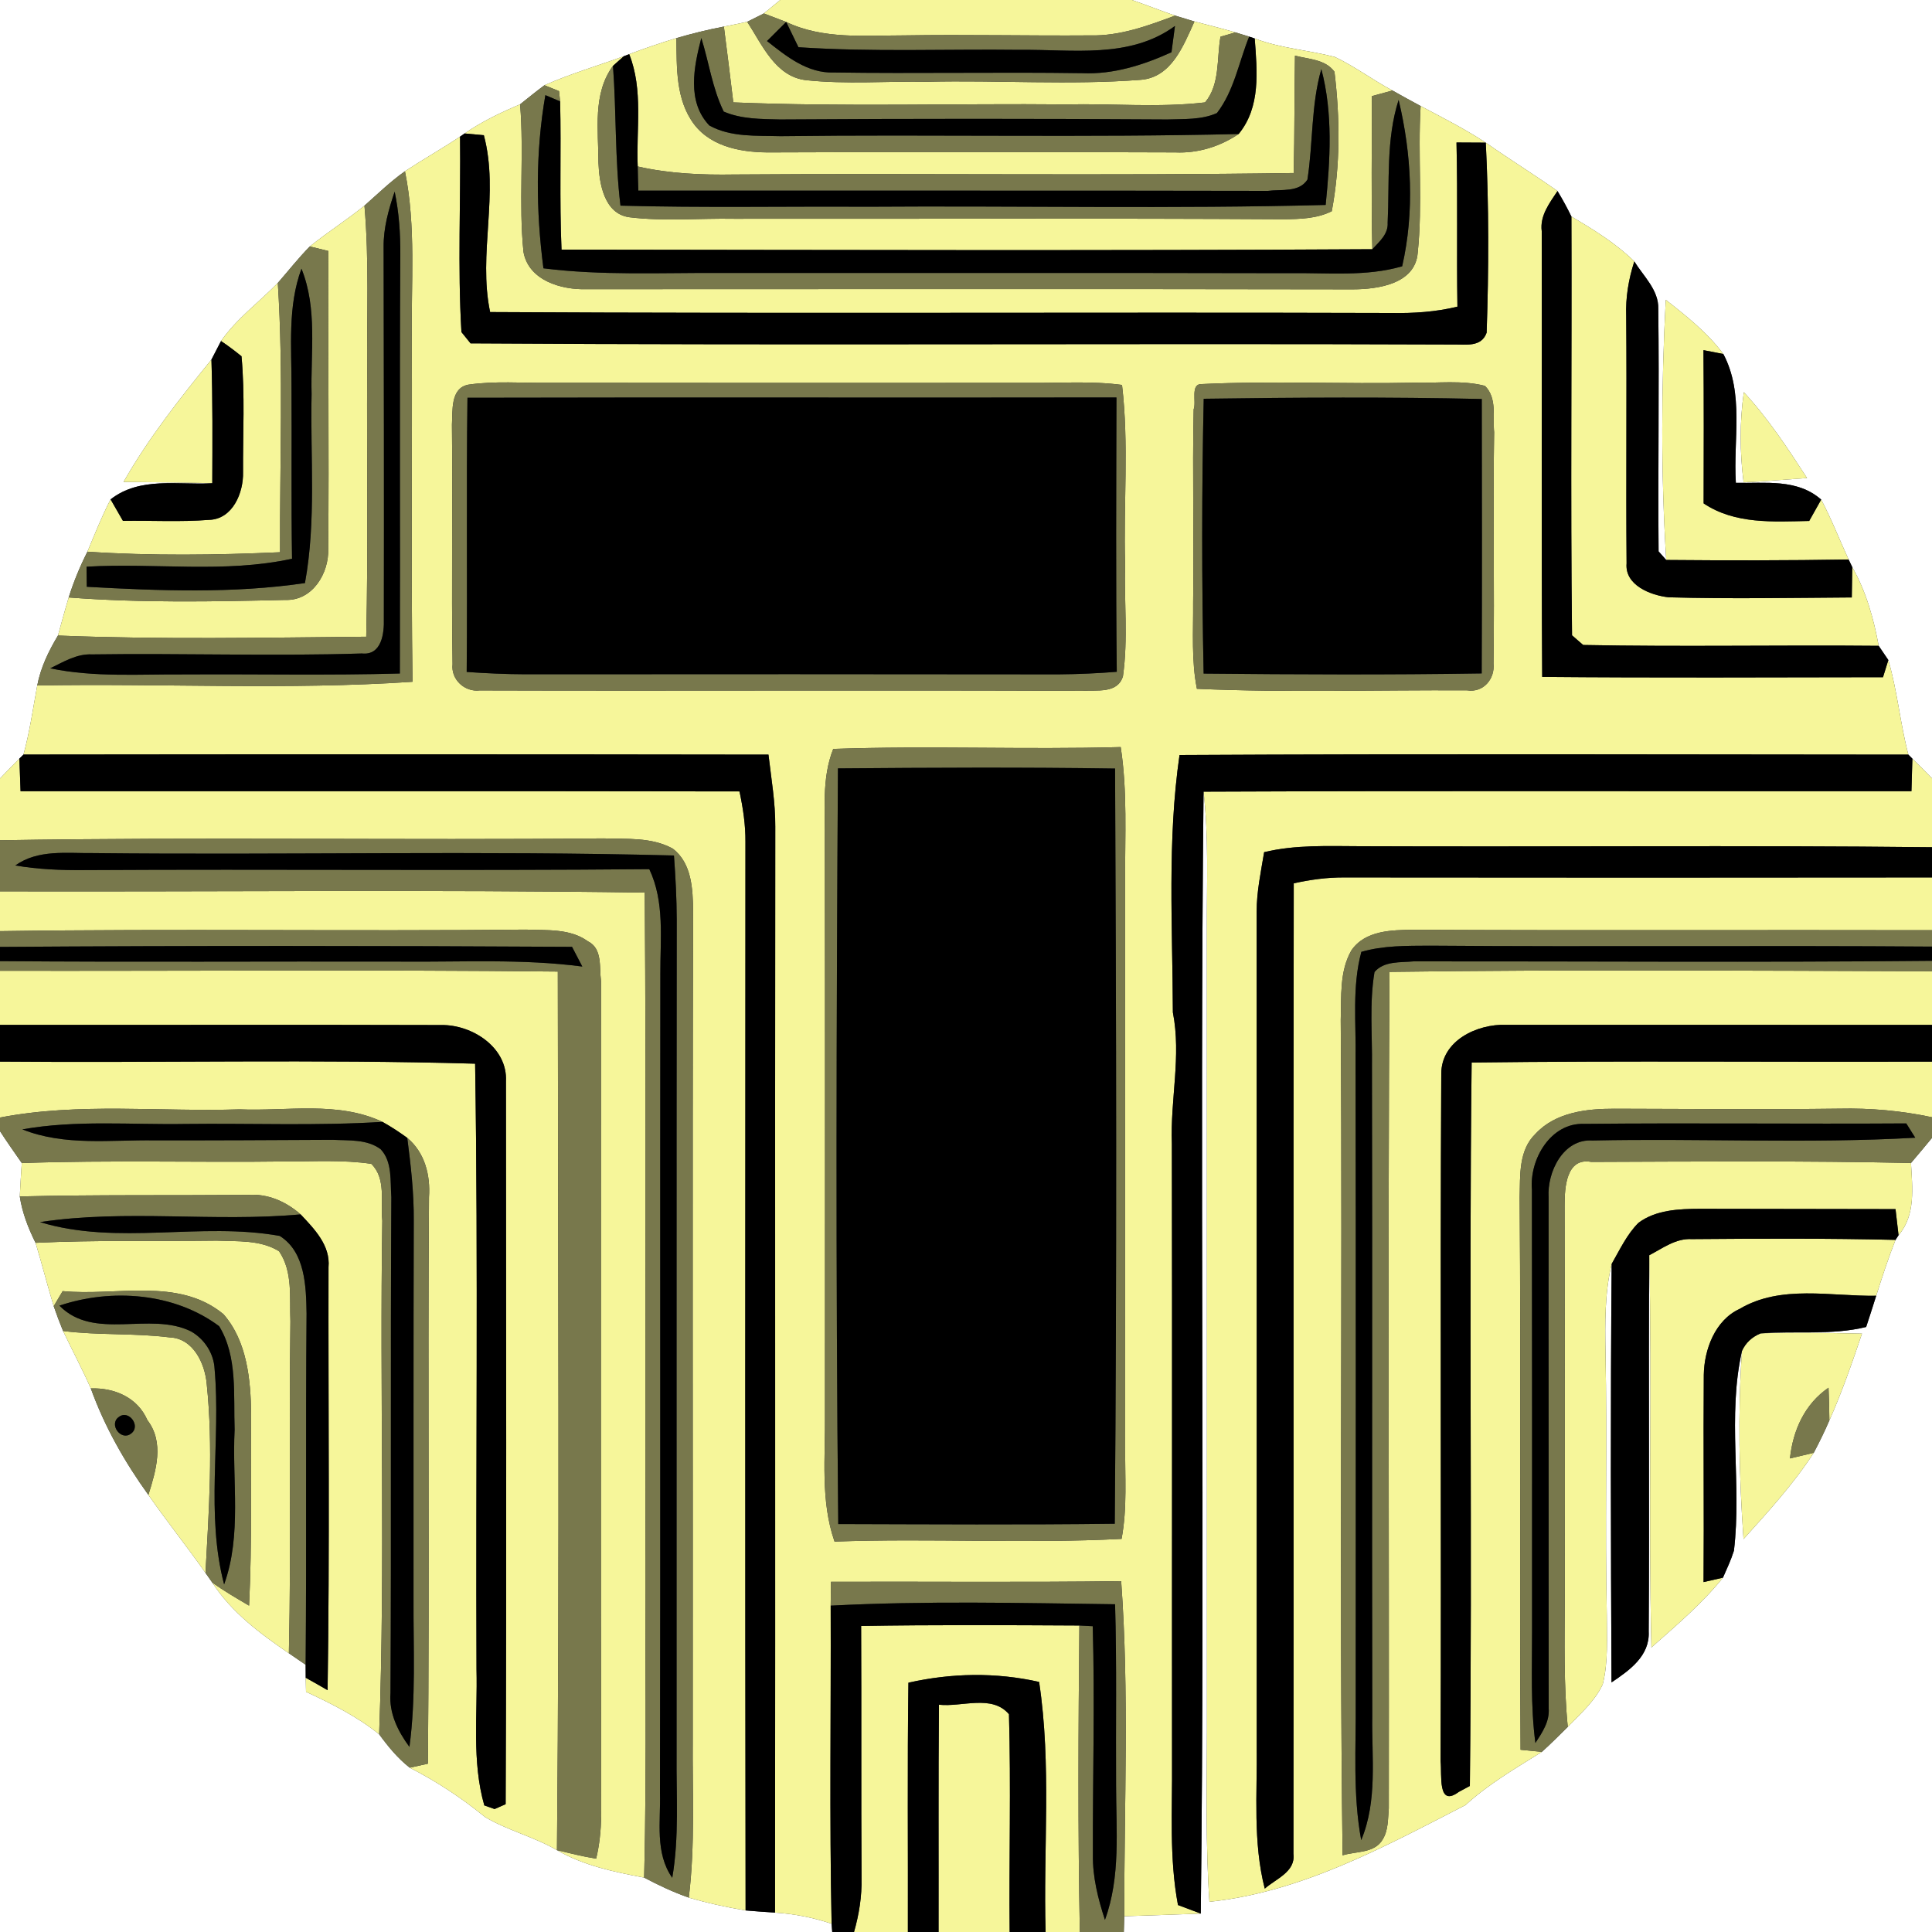 <?xml version="1.0" encoding="UTF-8" ?>
<!DOCTYPE svg PUBLIC "-//W3C//DTD SVG 1.1//EN" "http://www.w3.org/Graphics/SVG/1.1/DTD/svg11.dtd">
<svg width="250pt" height="250pt" viewBox="0 0 250 250" version="1.1" xmlns="http://www.w3.org/2000/svg">
<rect x="0" y="0" width="250" height="250" fill="#333333" stroke="none"/>
<g id="#ffffffff">
<path fill="#ffffff" opacity="1.00" d=" M 0.00 0.00 L 100.96 0.00 C 100.43 0.43 99.37 1.30 98.84 1.74 C 98.30 2.01 97.23 2.55 96.69 2.82 C 95.68 3.04 94.68 3.25 93.67 3.44 C 91.60 3.83 89.55 4.34 87.53 4.93 C 85.47 5.56 83.43 6.25 81.42 7.01 L 80.73 7.27 C 77.30 8.53 73.79 9.55 70.45 11.03 C 69.38 11.82 68.34 12.67 67.30 13.50 C 64.81 14.56 62.35 15.72 60.12 17.27 L 59.53 17.68 C 57.19 19.24 54.74 20.62 52.40 22.16 C 50.52 23.49 48.87 25.10 47.16 26.61 C 44.87 28.47 42.38 30.04 40.09 31.89 C 38.62 33.38 37.33 35.03 35.95 36.61 C 33.51 39.12 30.62 41.23 28.60 44.13 C 28.29 44.73 27.67 45.93 27.36 46.53 C 23.26 51.58 19.21 56.69 15.99 62.36 C 19.82 62.40 23.64 62.42 27.47 62.53 C 23.03 62.78 18.10 61.65 14.31 64.62 C 13.17 66.81 12.27 69.11 11.31 71.39 C 10.35 73.29 9.53 75.27 8.89 77.31 C 8.40 78.94 7.96 80.59 7.50 82.24 C 6.29 84.25 5.26 86.38 4.82 88.70 C 4.27 91.69 3.84 94.71 3.04 97.64 L 2.51 98.16 C 1.66 99.01 0.82 99.87 0.00 100.74 L 0.00 0.00 Z" />
<path fill="#ffffff" opacity="1.00" d=" M 146.47 0.00 L 250.00 0.00 L 250.00 100.72 C 249.17 99.85 248.32 99.00 247.46 98.17 L 246.94 97.65 C 245.88 93.61 245.52 89.42 244.35 85.41 C 244.03 84.95 243.41 84.03 243.10 83.57 C 242.45 80.03 241.47 76.53 239.68 73.38 C 239.57 73.14 239.33 72.65 239.21 72.40 C 238.02 69.82 236.99 67.16 235.66 64.65 C 232.57 61.92 228.41 62.56 224.62 62.48 C 224.26 56.92 225.72 50.95 223.00 45.81 C 220.95 43.05 218.23 40.90 215.55 38.80 C 214.96 50.00 214.91 61.26 215.61 72.46 C 215.36 72.18 214.87 71.63 214.62 71.35 C 214.53 60.88 214.71 50.41 214.58 39.95 C 214.64 37.52 212.67 35.76 211.48 33.83 C 209.09 31.48 206.21 29.72 203.34 28.02 C 202.79 26.89 202.19 25.79 201.54 24.72 C 198.49 22.57 195.31 20.60 192.26 18.46 C 189.56 16.69 186.68 15.23 183.83 13.72 C 182.60 13.06 181.39 12.39 180.18 11.71 C 177.64 10.35 175.33 8.61 172.73 7.37 C 169.30 6.48 165.70 6.26 162.36 4.98 L 161.64 4.74 C 161.20 4.60 160.30 4.32 159.86 4.19 C 158.10 3.68 156.33 3.24 154.56 2.78 C 153.94 2.59 152.69 2.21 152.06 2.02 C 150.18 1.38 148.34 0.64 146.47 0.00 M 225.65 50.75 C 225.10 54.62 225.13 58.54 225.62 62.41 C 228.36 62.29 231.09 62.04 233.83 61.86 C 231.33 58.00 228.79 54.14 225.65 50.75 Z" />
<path fill="#ffffff" opacity="1.00" d=" M 155.38 247.62 C 155.94 199.23 155.22 150.83 155.74 102.44 C 156.42 108.27 156.15 114.15 156.17 120.00 C 156.18 154.67 156.17 189.33 156.18 224.00 C 156.17 231.36 155.99 238.74 156.50 246.09 C 168.43 244.85 179.14 238.97 189.63 233.58 C 192.62 230.85 196.11 228.82 199.52 226.69 C 200.67 225.65 201.77 224.55 202.87 223.46 C 204.51 221.75 206.37 220.14 207.39 217.96 C 208.13 215.03 207.91 211.97 207.92 208.98 C 207.67 197.66 207.98 186.33 207.75 175.00 C 207.69 171.18 207.64 167.29 208.55 163.55 C 208.39 181.60 208.44 199.65 208.53 217.70 C 210.84 216.15 213.50 214.28 213.34 211.13 C 213.45 194.90 213.30 178.66 213.41 162.43 C 213.80 179.34 213.29 196.27 213.69 213.18 C 216.92 210.32 220.24 207.52 222.95 204.15 C 223.46 203.00 223.99 201.86 224.37 200.66 C 225.40 192.09 223.49 183.27 225.41 174.81 C 224.86 182.91 225.04 191.06 225.61 199.16 C 228.82 195.59 232.08 192.03 234.70 187.99 C 235.42 186.62 236.11 185.23 236.72 183.80 C 238.35 180.14 239.66 176.36 240.94 172.57 C 236.57 172.49 232.19 172.38 227.82 172.54 C 232.37 172.18 237.00 172.81 241.48 171.71 C 241.92 170.37 242.36 169.02 242.78 167.67 C 243.55 165.24 244.34 162.81 245.28 160.44 L 245.67 159.84 C 247.92 157.21 247.45 153.67 247.28 150.49 C 248.19 149.41 249.11 148.34 250.00 147.24 L 250.00 250.00 L 145.42 250.00 C 145.44 249.49 145.47 248.47 145.48 247.96 C 148.78 247.84 152.08 247.75 155.38 247.62 Z" />
<path fill="#ffffff" opacity="1.00" d=" M 0.00 146.37 C 0.90 147.77 1.87 149.13 2.82 150.50 C 2.72 151.93 2.63 153.38 2.56 154.82 C 2.88 156.92 3.65 158.92 4.60 160.82 C 5.43 163.54 6.12 166.30 6.95 169.02 C 7.32 170.10 7.73 171.17 8.16 172.23 C 9.34 174.71 10.64 177.14 11.75 179.66 C 13.53 184.60 16.13 189.18 19.20 193.44 C 21.58 196.86 24.19 200.11 26.59 203.53 C 26.81 203.84 27.26 204.48 27.48 204.80 C 29.96 208.64 33.66 211.39 37.38 213.93 C 37.92 214.31 39.01 215.05 39.55 215.42 C 39.56 215.84 39.56 216.68 39.56 217.10 C 39.57 217.55 39.59 218.46 39.60 218.92 C 42.91 220.46 46.20 222.11 49.06 224.41 C 50.21 225.99 51.46 227.52 53.02 228.74 C 56.49 230.51 59.74 232.66 62.76 235.12 C 65.69 236.87 69.10 237.67 72.07 239.41 C 75.53 241.41 79.46 242.23 83.35 242.96 C 85.21 243.95 87.13 244.85 89.13 245.55 C 91.54 246.26 94.00 246.79 96.48 247.21 C 97.74 247.32 99.01 247.41 100.29 247.49 C 102.78 247.65 105.24 248.13 107.61 248.93 L 107.69 250.00 L 0.00 250.00 L 0.00 146.37 Z" />
</g>
<g id="#f6f69aff">
<path fill="#f6f69a" opacity="1.00" d=" M 100.96 0.00 L 146.47 0.00 C 148.34 0.64 150.18 1.38 152.06 2.02 C 148.52 3.34 144.90 4.68 141.06 4.58 C 133.04 4.64 125.02 4.45 117.00 4.58 C 111.88 4.58 106.51 5.12 101.73 2.84 C 100.76 2.48 99.80 2.11 98.84 1.74 C 99.37 1.30 100.43 0.43 100.96 0.00 Z" />
<path fill="#f6f69a" opacity="1.00" d=" M 93.67 3.44 C 94.68 3.25 95.68 3.04 96.69 2.82 C 98.61 5.76 100.31 9.89 104.27 10.37 C 109.49 10.93 114.76 10.49 120.00 10.58 C 129.19 10.36 138.42 11.03 147.59 10.33 C 151.60 10.03 153.14 5.89 154.56 2.78 C 156.33 3.24 158.10 3.68 159.86 4.19 C 159.38 4.33 158.41 4.61 157.93 4.75 C 157.43 7.57 157.89 10.94 155.93 13.25 C 149.98 13.95 143.98 13.38 138.01 13.51 C 123.63 13.37 109.25 13.84 94.89 13.25 C 94.49 9.98 94.10 6.71 93.67 3.44 Z" />
<path fill="#f6f69a" opacity="1.00" d=" M 81.42 7.01 C 83.43 6.25 85.47 5.56 87.53 4.93 C 87.57 8.73 87.42 12.91 89.83 16.10 C 92.18 19.16 96.32 19.77 99.93 19.72 C 117.32 19.65 134.70 19.66 152.09 19.72 C 155.01 19.85 157.86 18.97 160.28 17.34 C 163.16 13.84 162.67 9.19 162.36 4.98 C 165.70 6.26 169.30 6.48 172.73 7.37 C 175.33 8.61 177.64 10.35 180.18 11.71 C 179.51 11.89 178.18 12.26 177.52 12.44 C 177.53 19.05 177.42 25.65 177.58 32.25 C 142.61 32.45 107.63 32.34 72.66 32.30 C 72.38 25.91 72.63 19.52 72.48 13.12 C 72.44 12.79 72.38 12.12 72.34 11.79 C 71.87 11.60 70.93 11.22 70.45 11.03 C 73.79 9.55 77.30 8.53 80.73 7.27 C 80.38 7.59 79.67 8.21 79.32 8.52 C 76.66 12.14 77.44 16.85 77.44 21.05 C 77.54 23.73 78.17 27.67 81.44 28.11 C 85.93 28.66 90.48 28.23 95.00 28.31 C 118.70 28.33 142.39 28.23 166.09 28.37 C 168.20 28.35 170.40 28.30 172.33 27.33 C 173.45 21.40 173.40 15.26 172.68 9.29 C 171.50 7.66 169.33 7.67 167.57 7.20 C 167.48 12.26 167.53 17.33 167.40 22.39 C 143.27 22.75 119.14 22.40 95.01 22.58 C 90.83 22.65 86.61 22.48 82.52 21.54 C 82.31 16.70 83.26 11.64 81.42 7.01 Z" />
<path fill="#f6f69a" opacity="1.00" d=" M 60.12 17.27 C 62.35 15.72 64.81 14.56 67.30 13.50 C 67.83 19.86 67.09 26.27 67.74 32.61 C 68.41 36.31 72.65 37.52 75.92 37.42 C 108.97 37.41 142.02 37.38 175.07 37.44 C 178.28 37.43 183.12 36.76 183.45 32.73 C 184.11 26.42 183.45 20.05 183.83 13.72 C 186.68 15.23 189.56 16.69 192.26 18.46 C 191.00 18.46 189.73 18.45 188.47 18.44 C 188.64 25.52 188.48 32.60 188.59 39.68 C 185.79 40.37 182.90 40.55 180.03 40.50 C 141.16 40.38 102.29 40.60 63.42 40.38 C 61.83 32.82 64.63 25.07 62.61 17.50 C 61.99 17.44 60.74 17.33 60.12 17.27 Z" />
<path fill="#f6f69a" opacity="1.00" d=" M 52.40 22.16 C 54.74 20.62 57.19 19.24 59.53 17.68 C 59.63 26.11 59.21 34.56 59.71 42.97 C 60.01 43.33 60.59 44.07 60.89 44.43 C 103.28 44.71 145.68 44.41 188.07 44.58 C 189.68 44.55 191.68 44.97 192.37 43.05 C 192.65 34.86 192.67 26.64 192.26 18.46 C 195.31 20.60 198.49 22.57 201.54 24.72 C 200.50 26.29 199.24 27.91 199.50 29.92 C 199.54 49.14 199.44 68.36 199.56 87.59 C 214.26 87.72 228.96 87.65 243.66 87.63 C 243.84 87.07 244.18 85.96 244.35 85.41 C 245.52 89.42 245.88 93.61 246.94 97.65 C 215.50 97.63 184.07 97.53 152.63 97.70 C 151.03 108.73 151.73 119.91 151.77 131.00 C 152.88 136.66 151.42 142.31 151.64 148.00 C 151.69 174.66 151.64 201.33 151.66 228.00 C 151.71 234.17 151.28 240.40 152.43 246.51 C 153.17 246.79 154.64 247.34 155.38 247.62 C 152.08 247.75 148.78 247.84 145.48 247.96 C 145.46 233.51 146.13 219.02 145.08 204.60 C 132.56 204.77 120.05 204.64 107.53 204.68 C 107.51 205.71 107.50 206.74 107.49 207.77 C 107.54 221.49 107.32 235.21 107.61 248.93 C 105.24 248.13 102.78 247.65 100.29 247.49 C 100.34 200.65 100.27 153.82 100.32 106.98 C 100.34 103.85 99.80 100.75 99.44 97.65 C 67.31 97.60 35.17 97.60 3.04 97.64 C 3.84 94.71 4.27 91.69 4.82 88.70 C 21.00 88.41 37.23 89.31 53.38 88.22 C 53.18 73.48 53.35 58.74 53.29 44.00 C 53.18 36.72 53.86 29.35 52.40 22.16 M 60.58 49.78 C 58.26 50.25 58.59 53.15 58.48 54.95 C 58.59 65.28 58.40 75.61 58.56 85.94 C 58.33 87.91 60.12 89.58 62.07 89.34 C 88.06 89.42 114.07 89.28 140.06 89.40 C 141.90 89.25 144.61 89.81 145.31 87.51 C 145.99 82.71 145.45 77.83 145.59 73.00 C 145.36 65.28 146.10 57.50 145.19 49.81 C 141.15 49.27 137.06 49.59 133.00 49.54 C 112.33 49.55 91.67 49.56 71.00 49.53 C 67.53 49.58 64.03 49.27 60.58 49.78 M 155.51 49.70 C 153.99 49.65 154.84 52.00 154.46 52.96 C 154.28 61.30 154.51 69.65 154.39 78.00 C 154.42 81.70 154.15 85.46 154.88 89.13 C 166.51 89.65 178.21 89.26 189.86 89.33 C 191.95 89.66 193.46 87.85 193.26 85.86 C 193.40 75.89 193.18 65.91 193.34 55.93 C 193.15 53.94 193.74 51.49 192.15 49.93 C 189.17 49.16 186.04 49.60 183.00 49.52 C 173.83 49.72 164.66 49.26 155.51 49.70 M 107.82 96.91 C 106.29 100.75 106.80 104.97 106.73 109.00 C 106.78 133.67 106.74 158.33 106.75 183.00 C 106.82 188.50 106.14 194.17 107.99 199.48 C 120.37 199.03 132.77 199.77 145.13 199.13 C 145.89 195.13 145.55 191.04 145.60 187.00 C 145.57 162.66 145.60 138.33 145.59 114.00 C 145.56 108.22 145.90 102.40 145.02 96.67 C 132.63 97.02 120.21 96.47 107.82 96.91 Z" />
<path fill="#f6f69a" opacity="1.00" d=" M 40.09 31.89 C 42.38 30.04 44.87 28.47 47.16 26.61 C 47.78 33.73 47.45 40.87 47.51 48.00 C 47.45 59.47 47.65 70.93 47.39 82.39 C 34.10 82.51 20.79 82.77 7.50 82.24 C 7.96 80.59 8.40 78.94 8.89 77.31 C 18.21 78.03 27.60 77.85 36.93 77.63 C 40.44 77.76 42.59 74.17 42.47 71.00 C 42.59 58.17 42.43 45.32 42.49 32.48 C 41.89 32.33 40.69 32.04 40.09 31.89 Z" />
<path fill="#f6f69a" opacity="1.00" d=" M 203.34 28.02 C 206.21 29.72 209.09 31.48 211.48 33.83 C 210.74 36.12 210.34 38.50 210.43 40.91 C 210.52 51.57 210.39 62.24 210.48 72.90 C 210.23 75.73 213.59 77.03 215.91 77.29 C 223.80 77.51 231.71 77.36 239.62 77.31 C 239.64 76.00 239.67 74.69 239.68 73.38 C 241.47 76.53 242.45 80.03 243.10 83.57 C 230.36 83.45 217.60 83.71 204.86 83.46 C 204.50 83.15 203.78 82.52 203.42 82.21 C 203.21 64.15 203.41 46.08 203.34 28.02 Z" />
<path fill="#f6f69a" opacity="1.00" d=" M 28.60 44.13 C 30.62 41.23 33.51 39.12 35.95 36.61 C 36.69 48.21 36.19 59.85 36.24 71.46 C 27.94 71.83 19.61 71.94 11.31 71.39 C 12.27 69.11 13.17 66.81 14.31 64.62 C 14.71 65.31 15.51 66.70 15.91 67.40 C 19.62 67.34 23.35 67.56 27.05 67.27 C 30.12 67.19 31.52 63.74 31.45 61.10 C 31.42 56.10 31.71 51.08 31.25 46.10 C 30.39 45.40 29.51 44.74 28.60 44.13 Z" />
<path fill="#f6f69a" opacity="1.00" d=" M 215.55 38.80 C 218.23 40.90 220.95 43.05 223.00 45.81 C 222.14 45.65 221.29 45.48 220.43 45.31 C 220.48 51.92 220.47 58.53 220.45 65.14 C 224.52 67.86 229.44 67.50 234.11 67.41 C 234.49 66.72 235.27 65.34 235.66 64.65 C 236.99 67.16 238.02 69.82 239.21 72.40 C 231.34 72.53 223.47 72.53 215.61 72.46 C 214.91 61.26 214.96 50.00 215.55 38.80 Z" />
<path fill="#f6f69a" opacity="1.00" d=" M 15.99 62.36 C 19.21 56.69 23.26 51.58 27.36 46.53 C 27.53 51.87 27.49 57.20 27.47 62.53 C 23.64 62.42 19.82 62.40 15.99 62.36 Z" />
<path fill="#f6f69a" opacity="1.00" d=" M 225.65 50.75 C 228.79 54.14 231.33 58.00 233.83 61.86 C 231.09 62.04 228.36 62.29 225.62 62.41 C 225.13 58.54 225.10 54.62 225.65 50.75 Z" />
<path fill="#f6f69a" opacity="1.00" d=" M 0.00 100.74 C 0.82 99.87 1.66 99.01 2.51 98.16 C 2.57 99.57 2.62 100.97 2.66 102.38 C 33.67 102.40 64.68 102.35 95.69 102.41 C 96.15 104.56 96.48 106.75 96.46 108.97 C 96.44 155.05 96.41 201.13 96.48 247.21 C 94.00 246.79 91.54 246.26 89.13 245.55 C 89.97 238.73 89.58 231.85 89.64 225.00 C 89.67 189.31 89.58 153.62 89.69 117.94 C 89.65 115.09 89.54 111.70 87.05 109.81 C 84.31 108.30 81.05 108.59 78.03 108.49 C 52.02 108.74 26.01 108.29 0.00 108.73 L 0.00 100.74 Z" />
<path fill="#f6f69a" opacity="1.00" d=" M 247.46 98.17 C 248.32 99.00 249.17 99.85 250.00 100.72 L 250.00 109.63 C 225.34 109.36 200.67 109.60 176.01 109.50 C 171.85 109.49 167.65 109.29 163.58 110.27 C 163.16 112.82 162.61 115.36 162.61 117.96 C 162.63 153.97 162.61 189.99 162.62 226.00 C 162.69 232.14 162.12 238.37 163.66 244.39 C 165.09 243.12 167.66 242.22 167.37 239.90 C 167.42 198.03 167.34 156.16 167.41 114.30 C 169.56 113.83 171.75 113.52 173.97 113.54 C 199.31 113.57 224.66 113.57 250.00 113.54 L 250.00 120.37 C 227.65 120.32 205.29 120.42 182.94 120.31 C 180.11 120.35 176.66 120.37 174.87 122.98 C 173.31 125.69 173.59 128.96 173.49 131.97 C 173.75 168.01 173.27 204.05 173.73 240.08 C 175.49 239.53 177.90 239.84 178.94 237.99 C 179.66 236.80 179.59 235.34 179.71 234.01 C 179.76 197.93 179.58 161.84 179.80 125.76 C 203.19 125.44 226.60 125.61 250.00 125.68 L 250.00 132.62 C 231.63 132.62 213.26 132.61 194.90 132.61 C 191.15 132.48 186.51 134.64 186.50 138.93 C 186.34 168.59 186.52 198.26 186.41 227.92 C 186.61 229.64 185.98 233.94 188.77 231.87 C 189.13 231.68 189.84 231.29 190.20 231.10 C 190.53 199.91 190.07 168.69 190.43 137.49 C 210.28 137.24 230.14 137.45 250.00 137.37 L 250.00 144.57 C 246.06 143.73 242.04 143.37 238.01 143.46 C 228.32 143.58 218.63 143.49 208.94 143.47 C 205.33 143.46 201.29 143.91 198.70 146.71 C 196.49 148.83 196.72 152.12 196.64 154.92 C 196.83 178.75 196.61 202.59 196.76 226.42 C 197.68 226.51 198.60 226.60 199.52 226.69 C 196.11 228.82 192.62 230.85 189.63 233.58 C 179.14 238.97 168.43 244.85 156.50 246.09 C 155.99 238.74 156.17 231.36 156.18 224.00 C 156.17 189.33 156.18 154.67 156.17 120.00 C 156.15 114.15 156.42 108.27 155.74 102.44 C 186.27 102.31 216.81 102.41 247.34 102.38 C 247.37 100.98 247.41 99.57 247.46 98.17 Z" />
<path fill="#f6f69a" opacity="1.00" d=" M 0.00 115.34 C 27.81 115.41 55.63 115.10 83.43 115.50 C 83.63 142.66 83.46 169.83 83.52 197.00 C 83.42 212.32 83.73 227.64 83.35 242.96 C 79.46 242.23 75.53 241.41 72.07 239.41 C 73.75 239.81 75.43 240.24 77.14 240.51 C 77.58 238.72 77.75 236.88 77.80 235.05 C 77.72 199.01 77.78 162.97 77.77 126.93 C 77.53 125.18 77.99 122.75 76.08 121.81 C 73.76 120.12 70.74 120.40 68.03 120.29 C 45.35 120.52 22.67 120.16 0.00 120.49 L 0.00 115.34 Z" />
<path fill="#f6f69a" opacity="1.00" d=" M 0.00 125.62 C 24.06 125.66 48.12 125.46 72.18 125.72 C 72.20 163.61 72.42 201.52 72.07 239.41 C 69.10 237.67 65.69 236.87 62.76 235.12 C 59.74 232.66 56.49 230.51 53.02 228.74 C 53.61 228.61 54.78 228.35 55.37 228.22 C 55.59 203.78 55.34 179.35 55.51 154.92 C 55.71 152.05 54.97 149.14 52.70 147.24 C 51.67 146.49 50.60 145.79 49.49 145.17 C 43.70 142.45 37.15 143.81 31.00 143.55 C 20.67 143.89 10.22 142.64 0.00 144.61 L 0.00 137.37 C 20.49 137.55 41.00 137.05 61.48 137.64 C 61.89 163.75 61.55 189.88 61.66 216.00 C 61.81 221.88 61.03 227.88 62.67 233.62 C 63.00 233.74 63.67 233.97 64.00 234.09 C 64.36 233.93 65.08 233.62 65.43 233.46 C 65.56 202.28 65.48 171.10 65.47 139.91 C 65.69 135.53 61.08 132.57 57.09 132.64 C 38.06 132.58 19.03 132.64 0.00 132.62 L 0.00 125.62 Z" />
<path fill="#f6f69a" opacity="1.00" d=" M 2.82 150.50 C 14.21 150.10 25.60 150.44 36.99 150.29 C 40.67 150.30 44.38 150.06 48.04 150.60 C 49.99 152.48 49.23 155.53 49.47 157.97 C 49.12 180.11 49.87 202.27 49.06 224.41 C 46.20 222.11 42.91 220.46 39.60 218.92 C 39.59 218.46 39.57 217.55 39.56 217.10 C 40.51 217.62 41.45 218.17 42.39 218.71 C 42.67 200.47 42.47 182.22 42.51 163.98 C 42.77 161.16 40.68 159.03 38.90 157.14 C 37.01 155.48 34.64 154.43 32.09 154.62 C 22.25 154.70 12.40 154.58 2.56 154.82 C 2.63 153.38 2.72 151.93 2.82 150.50 Z" />
<path fill="#f6f69a" opacity="1.00" d=" M 202.46 155.95 C 202.46 153.68 202.66 149.74 205.91 150.35 C 219.70 150.30 233.50 150.19 247.28 150.49 C 247.45 153.67 247.92 157.21 245.67 159.84 C 245.53 158.71 245.40 157.58 245.28 156.46 C 236.84 156.43 228.41 156.45 219.97 156.42 C 217.25 156.43 214.28 156.55 212.02 158.23 C 210.51 159.74 209.60 161.72 208.55 163.55 C 207.64 167.29 207.69 171.18 207.75 175.00 C 207.98 186.33 207.67 197.66 207.92 208.98 C 207.91 211.97 208.13 215.03 207.39 217.96 C 206.37 220.14 204.51 221.75 202.87 223.46 C 202.33 217.99 202.47 212.49 202.48 207.00 C 202.51 189.98 202.49 172.97 202.46 155.95 Z" />
<path fill="#f6f69a" opacity="1.00" d=" M 4.60 160.82 C 12.40 160.45 20.22 160.64 28.04 160.54 C 30.75 160.65 33.71 160.42 36.11 161.91 C 37.92 164.56 37.45 167.95 37.58 170.99 C 37.37 185.30 37.70 199.62 37.38 213.93 C 33.66 211.39 29.96 208.64 27.48 204.80 C 29.00 205.88 30.62 206.82 32.23 207.77 C 32.64 199.51 32.41 191.24 32.50 182.97 C 32.44 178.53 31.97 173.53 28.91 170.05 C 23.07 165.23 15.01 167.75 8.11 167.07 C 7.82 167.56 7.24 168.53 6.95 169.02 C 6.12 166.30 5.43 163.54 4.60 160.82 Z" />
<path fill="#f6f69a" opacity="1.00" d=" M 213.41 162.43 C 215.15 161.52 216.85 160.22 218.92 160.34 C 227.71 160.27 236.50 160.23 245.28 160.44 C 244.34 162.81 243.55 165.24 242.78 167.67 C 236.91 167.77 230.45 166.20 225.11 169.37 C 221.93 170.83 220.52 174.62 220.47 177.92 C 220.40 186.86 220.51 195.79 220.44 204.72 C 221.27 204.53 222.11 204.34 222.95 204.15 C 220.24 207.52 216.92 210.32 213.69 213.18 C 213.29 196.27 213.80 179.34 213.41 162.43 Z" />
<path fill="#f6f69a" opacity="1.00" d=" M 8.16 172.23 C 12.75 172.81 17.39 172.48 21.97 173.06 C 25.01 173.18 26.52 176.44 26.75 179.08 C 27.60 187.21 27.04 195.39 26.59 203.53 C 24.19 200.11 21.58 196.86 19.20 193.44 C 20.18 190.31 21.30 186.66 19.07 183.76 C 17.79 180.82 14.80 179.56 11.75 179.66 C 10.64 177.14 9.34 174.71 8.16 172.23 Z" />
<path fill="#f6f69a" opacity="1.00" d=" M 225.41 174.81 C 225.89 173.76 226.69 173.01 227.82 172.54 C 232.19 172.38 236.57 172.49 240.94 172.57 C 239.66 176.36 238.35 180.14 236.72 183.80 C 236.71 182.39 236.67 180.98 236.61 179.57 C 233.52 181.69 232.01 185.08 231.62 188.72 C 232.65 188.48 233.67 188.24 234.70 187.99 C 232.08 192.03 228.82 195.59 225.61 199.16 C 225.04 191.06 224.86 182.91 225.41 174.81 Z" />
<path fill="#f6f69a" opacity="1.00" d=" M 111.43 210.40 C 120.85 210.24 130.26 210.29 139.67 210.34 C 139.54 223.56 139.47 236.78 139.73 250.00 L 135.30 250.00 C 134.99 239.22 136.08 228.35 134.46 217.64 C 128.86 216.38 123.14 216.48 117.55 217.74 C 117.40 228.49 117.51 239.25 117.48 250.00 L 110.51 250.00 C 111.16 247.73 111.54 245.38 111.48 243.02 C 111.42 232.14 111.48 221.27 111.43 210.40 Z" />
<path fill="#f6f69a" opacity="1.00" d=" M 121.50 220.59 C 124.47 220.92 128.36 219.22 130.56 221.82 C 130.83 231.20 130.56 240.61 130.65 250.00 L 121.45 250.00 C 121.47 240.20 121.41 230.39 121.50 220.59 Z" />
</g>
<g id="#78784cff">
<path fill="#78784c" opacity="1.00" d=" M 96.69 2.82 C 97.23 2.55 98.30 2.01 98.84 1.74 C 99.80 2.11 100.76 2.48 101.73 2.84 C 100.90 3.66 100.08 4.49 99.25 5.31 C 101.77 7.30 104.49 9.50 107.90 9.38 C 118.61 9.54 129.33 9.31 140.04 9.47 C 144.08 9.65 147.96 8.41 151.59 6.76 C 151.74 5.63 151.89 4.49 152.04 3.36 C 146.19 7.65 138.77 6.37 132.00 6.45 C 122.44 6.33 112.87 6.75 103.32 6.11 C 102.79 5.02 102.26 3.93 101.73 2.84 C 106.51 5.12 111.88 4.58 117.00 4.58 C 125.02 4.45 133.04 4.64 141.06 4.58 C 144.90 4.68 148.52 3.34 152.06 2.02 C 152.69 2.21 153.94 2.59 154.56 2.78 C 153.14 5.89 151.60 10.03 147.59 10.33 C 138.42 11.03 129.19 10.36 120.00 10.58 C 114.76 10.49 109.49 10.93 104.27 10.37 C 100.31 9.89 98.61 5.76 96.69 2.82 Z" />
<path fill="#78784c" opacity="1.00" d=" M 87.53 4.93 C 89.55 4.34 91.60 3.83 93.67 3.44 C 94.10 6.71 94.49 9.98 94.89 13.25 C 109.25 13.84 123.63 13.37 138.01 13.51 C 143.98 13.38 149.98 13.95 155.93 13.25 C 157.89 10.94 157.43 7.57 157.93 4.75 C 158.41 4.61 159.38 4.33 159.86 4.19 C 160.30 4.32 161.20 4.60 161.64 4.74 C 160.30 8.05 159.69 11.76 157.47 14.63 C 155.46 15.53 153.19 15.38 151.04 15.46 C 134.35 15.35 117.65 15.35 100.96 15.46 C 98.51 15.40 95.95 15.43 93.65 14.44 C 92.18 11.44 91.74 8.08 90.75 4.92 C 89.79 8.62 88.84 13.15 91.79 16.24 C 94.59 17.79 97.92 17.53 101.00 17.62 C 120.76 17.37 140.52 17.82 160.28 17.34 C 157.86 18.97 155.01 19.85 152.09 19.72 C 134.70 19.66 117.32 19.65 99.93 19.72 C 96.32 19.77 92.18 19.16 89.83 16.10 C 87.42 12.91 87.57 8.73 87.53 4.93 Z" />
<path fill="#78784c" opacity="1.00" d=" M 167.57 7.20 C 169.33 7.67 171.50 7.66 172.68 9.29 C 173.40 15.26 173.45 21.40 172.33 27.33 C 170.40 28.30 168.20 28.35 166.09 28.37 C 142.39 28.23 118.70 28.33 95.00 28.31 C 90.48 28.23 85.93 28.66 81.44 28.11 C 78.17 27.67 77.54 23.73 77.44 21.05 C 77.44 16.85 76.66 12.14 79.32 8.52 C 79.77 14.54 79.56 20.61 80.29 26.61 C 90.86 26.90 101.43 26.69 112.00 26.75 C 131.84 26.61 151.70 27.04 171.54 26.52 C 172.13 20.67 172.50 14.69 170.98 8.94 C 169.64 13.61 169.92 18.50 169.18 23.24 C 168.09 24.94 165.79 24.47 164.07 24.70 C 136.92 24.64 109.76 24.69 82.60 24.67 C 82.56 23.63 82.54 22.58 82.52 21.54 C 86.61 22.48 90.83 22.65 95.01 22.58 C 119.14 22.40 143.27 22.75 167.40 22.39 C 167.53 17.33 167.48 12.26 167.57 7.20 Z" />
<path fill="#78784c" opacity="1.00" d=" M 67.30 13.50 C 68.34 12.67 69.38 11.82 70.45 11.03 C 70.93 11.22 71.87 11.60 72.34 11.79 C 72.38 12.12 72.44 12.79 72.48 13.12 C 72.00 12.92 71.05 12.51 70.57 12.31 C 69.28 19.71 69.35 27.28 70.32 34.72 C 77.84 35.67 85.44 35.28 93.00 35.32 C 117.67 35.34 142.33 35.29 167.00 35.35 C 171.81 35.28 176.75 35.82 181.44 34.46 C 183.05 27.42 182.66 19.93 180.98 12.93 C 179.33 18.09 179.82 23.51 179.56 28.83 C 179.65 30.30 178.48 31.27 177.58 32.25 C 177.42 25.65 177.53 19.05 177.52 12.44 C 178.18 12.26 179.51 11.89 180.18 11.71 C 181.39 12.39 182.60 13.06 183.83 13.72 C 183.45 20.05 184.11 26.42 183.45 32.73 C 183.12 36.76 178.28 37.43 175.07 37.44 C 142.02 37.38 108.97 37.41 75.92 37.42 C 72.65 37.52 68.41 36.31 67.74 32.61 C 67.09 26.27 67.83 19.86 67.30 13.50 Z" />
<path fill="#78784c" opacity="1.00" d=" M 47.16 26.61 C 48.87 25.10 50.52 23.49 52.40 22.16 C 53.86 29.35 53.18 36.72 53.29 44.00 C 53.35 58.74 53.18 73.48 53.38 88.22 C 37.23 89.31 21.00 88.41 4.82 88.70 C 5.26 86.38 6.29 84.25 7.50 82.24 C 20.79 82.77 34.10 82.51 47.39 82.39 C 47.65 70.93 47.45 59.47 47.51 48.00 C 47.45 40.87 47.78 33.73 47.16 26.61 M 49.64 31.98 C 49.67 48.00 49.70 64.02 49.67 80.04 C 49.73 81.93 49.40 84.84 46.82 84.56 C 35.19 84.93 23.54 84.51 11.91 84.68 C 9.93 84.58 8.21 85.65 6.50 86.48 C 12.26 87.68 18.16 87.22 24.00 87.27 C 33.25 87.21 42.50 87.41 51.74 87.15 C 51.80 69.10 51.69 51.04 51.80 32.99 C 51.82 30.24 51.63 27.49 51.07 24.80 C 50.28 27.12 49.61 29.51 49.64 31.98 Z" />
<path fill="#78784c" opacity="1.00" d=" M 35.95 36.61 C 37.33 35.03 38.62 33.38 40.09 31.89 C 40.69 32.04 41.89 32.33 42.49 32.48 C 42.43 45.32 42.59 58.17 42.47 71.00 C 42.59 74.17 40.44 77.76 36.93 77.63 C 27.60 77.85 18.21 78.03 8.89 77.31 C 9.53 75.27 10.35 73.29 11.31 71.39 C 19.61 71.94 27.94 71.83 36.24 71.46 C 36.19 59.85 36.69 48.21 35.95 36.61 M 37.72 50.00 C 37.77 57.43 37.67 64.87 37.79 72.30 C 29.05 74.21 20.06 72.81 11.20 73.33 C 11.21 73.98 11.22 75.28 11.23 75.93 C 20.62 76.45 30.12 76.82 39.46 75.45 C 40.94 67.38 40.14 59.15 40.32 51.00 C 40.18 45.58 41.10 39.95 39.01 34.77 C 37.20 39.66 37.74 44.90 37.72 50.00 Z" />
<path fill="#78784c" opacity="1.00" d=" M 60.58 49.78 C 64.03 49.27 67.53 49.58 71.00 49.53 C 91.67 49.56 112.33 49.55 133.00 49.54 C 137.06 49.59 141.15 49.27 145.19 49.81 C 146.10 57.50 145.36 65.28 145.59 73.00 C 145.45 77.83 145.99 82.71 145.31 87.51 C 144.61 89.81 141.90 89.25 140.06 89.40 C 114.07 89.28 88.06 89.42 62.07 89.34 C 60.12 89.58 58.33 87.91 58.56 85.94 C 58.40 75.61 58.59 65.28 58.48 54.95 C 58.59 53.15 58.26 50.25 60.58 49.78 M 60.49 51.47 C 60.33 63.29 60.49 75.12 60.39 86.95 C 62.92 87.13 65.46 87.24 68.00 87.25 C 91.00 87.23 114.00 87.23 137.00 87.26 C 139.50 87.24 142.01 87.13 144.51 86.93 C 144.38 75.10 144.44 63.26 144.47 51.43 C 116.48 51.48 88.48 51.40 60.49 51.47 Z" />
<path fill="#78784c" opacity="1.00" d=" M 155.51 49.70 C 164.66 49.26 173.83 49.72 183.00 49.52 C 186.04 49.60 189.17 49.16 192.15 49.93 C 193.74 51.49 193.15 53.94 193.34 55.93 C 193.18 65.91 193.40 75.89 193.26 85.86 C 193.46 87.85 191.95 89.66 189.86 89.33 C 178.21 89.26 166.51 89.65 154.88 89.13 C 154.15 85.46 154.42 81.70 154.39 78.00 C 154.51 69.65 154.28 61.30 154.46 52.96 C 154.84 52.00 153.99 49.65 155.51 49.70 M 155.76 51.60 C 155.50 63.45 155.50 75.31 155.75 87.16 C 167.74 87.28 179.74 87.33 191.73 87.14 C 191.78 75.30 191.76 63.47 191.74 51.63 C 179.75 51.36 167.75 51.43 155.76 51.60 Z" />
<path fill="#78784c" opacity="1.00" d=" M 107.82 96.91 C 120.21 96.47 132.63 97.02 145.02 96.67 C 145.90 102.40 145.56 108.22 145.59 114.00 C 145.60 138.33 145.57 162.66 145.60 187.00 C 145.55 191.04 145.89 195.13 145.13 199.13 C 132.77 199.77 120.37 199.03 107.99 199.48 C 106.14 194.17 106.82 188.50 106.75 183.00 C 106.74 158.33 106.78 133.67 106.73 109.00 C 106.80 104.97 106.29 100.75 107.82 96.91 M 108.43 99.43 C 108.23 132.02 108.14 164.62 108.47 197.21 C 120.40 197.24 132.32 197.32 144.25 197.17 C 144.53 164.60 144.44 132.02 144.29 99.45 C 132.34 99.27 120.38 99.33 108.43 99.43 Z" />
<path fill="#78784c" opacity="1.00" d=" M 0.00 108.73 C 26.01 108.29 52.02 108.74 78.03 108.49 C 81.05 108.59 84.31 108.30 87.05 109.81 C 89.54 111.70 89.65 115.09 89.69 117.94 C 89.58 153.62 89.67 189.31 89.64 225.00 C 89.58 231.85 89.97 238.73 89.13 245.55 C 87.13 244.85 85.21 243.95 83.35 242.96 C 83.73 227.64 83.42 212.32 83.52 197.00 C 83.46 169.83 83.63 142.66 83.43 115.50 C 55.63 115.10 27.81 115.41 0.00 115.34 L 0.00 108.73 M 1.98 111.99 C 4.95 112.50 7.98 112.62 10.99 112.59 C 35.34 112.45 59.68 112.69 84.02 112.47 C 86.03 116.71 85.43 121.47 85.45 126.01 C 85.40 161.34 85.48 196.67 85.40 232.00 C 85.51 235.70 84.72 239.74 86.99 242.99 C 87.90 237.70 87.50 232.33 87.55 227.00 C 87.56 191.00 87.53 155.00 87.57 118.99 C 87.56 116.23 87.41 113.46 87.21 110.70 C 62.15 110.05 37.07 110.66 12.00 110.39 C 8.61 110.43 4.93 109.89 1.98 111.99 Z" />
<path fill="#78784c" opacity="1.00" d=" M 0.00 120.49 C 22.67 120.16 45.35 120.52 68.03 120.29 C 70.74 120.40 73.76 120.12 76.08 121.81 C 77.99 122.75 77.53 125.18 77.77 126.93 C 77.78 162.97 77.72 199.01 77.80 235.05 C 77.75 236.88 77.58 238.72 77.14 240.51 C 75.43 240.24 73.75 239.81 72.07 239.41 C 72.42 201.52 72.20 163.61 72.18 125.72 C 48.12 125.46 24.06 125.66 0.00 125.62 L 0.00 124.37 C 17.33 124.51 34.67 124.39 52.00 124.43 C 59.78 124.50 67.60 124.05 75.35 125.07 C 75.01 124.44 74.35 123.16 74.02 122.52 C 49.34 122.38 24.67 122.36 0.00 122.53 L 0.00 120.49 Z" />
<path fill="#78784c" opacity="1.00" d=" M 174.87 122.98 C 176.66 120.37 180.11 120.35 182.94 120.31 C 205.29 120.42 227.65 120.32 250.00 120.37 L 250.00 122.49 C 228.33 122.33 206.66 122.54 184.99 122.37 C 182.03 122.39 179.02 122.34 176.16 123.17 C 174.94 127.67 175.49 132.40 175.41 137.00 C 175.46 164.67 175.43 192.33 175.43 220.00 C 175.48 226.04 175.03 232.13 176.14 238.11 C 178.28 232.98 177.48 227.40 177.57 222.00 C 177.51 194.00 177.60 166.00 177.53 138.00 C 177.59 133.93 177.18 129.82 177.86 125.78 C 179.10 124.32 181.21 124.57 182.92 124.40 C 205.28 124.38 227.64 124.55 250.00 124.33 L 250.00 125.68 C 226.60 125.61 203.19 125.44 179.80 125.76 C 179.58 161.84 179.76 197.93 179.71 234.01 C 179.59 235.34 179.66 236.80 178.94 237.99 C 177.90 239.84 175.49 239.53 173.73 240.08 C 173.27 204.05 173.75 168.01 173.49 131.97 C 173.59 128.96 173.31 125.69 174.87 122.98 Z" />
<path fill="#78784c" opacity="1.00" d=" M 198.70 146.71 C 201.29 143.91 205.33 143.46 208.94 143.47 C 218.63 143.49 228.32 143.58 238.01 143.46 C 242.04 143.37 246.06 143.73 250.00 144.57 L 250.00 147.24 C 249.11 148.34 248.19 149.41 247.28 150.49 C 233.50 150.19 219.70 150.30 205.91 150.35 C 202.66 149.74 202.46 153.68 202.46 155.95 C 202.49 172.97 202.51 189.98 202.48 207.00 C 202.47 212.49 202.33 217.99 202.87 223.46 C 201.77 224.55 200.67 225.65 199.52 226.69 C 198.60 226.60 197.68 226.51 196.76 226.42 C 196.61 202.59 196.83 178.75 196.64 154.92 C 196.72 152.12 196.49 148.83 198.70 146.71 M 198.23 153.93 C 198.25 172.95 198.26 191.97 198.25 211.00 C 198.26 215.85 198.04 220.72 198.68 225.54 C 199.56 224.19 200.53 222.77 200.40 221.07 C 200.41 199.03 200.37 176.99 200.39 154.94 C 200.18 151.66 202.28 147.33 206.06 147.58 C 219.98 147.28 233.93 148.01 247.83 147.22 C 247.54 146.76 246.96 145.84 246.67 145.37 C 232.78 145.46 218.89 145.29 205.00 145.43 C 200.66 145.25 197.90 150.01 198.23 153.93 Z" />
<path fill="#78784c" opacity="1.00" d=" M 0.00 144.61 C 10.22 142.64 20.67 143.89 31.00 143.55 C 37.15 143.81 43.70 142.45 49.49 145.17 C 41.00 145.70 32.50 145.34 24.00 145.44 C 16.97 145.56 9.87 144.90 2.89 146.14 C 8.35 148.32 14.28 147.48 20.00 147.56 C 27.69 147.57 35.39 147.53 43.08 147.49 C 45.16 147.60 47.51 147.39 49.27 148.72 C 50.80 150.37 50.48 152.84 50.64 154.91 C 50.51 176.30 50.65 197.69 50.53 219.08 C 50.32 221.68 51.48 224.01 52.98 226.05 C 53.83 219.73 53.48 213.35 53.51 207.00 C 53.52 190.65 53.49 174.31 53.54 157.96 C 53.57 154.37 53.16 150.80 52.70 147.24 C 54.97 149.14 55.71 152.05 55.51 154.92 C 55.34 179.35 55.59 203.78 55.37 228.22 C 54.78 228.35 53.61 228.61 53.02 228.74 C 51.46 227.52 50.21 225.99 49.06 224.41 C 49.87 202.27 49.12 180.11 49.47 157.97 C 49.23 155.53 49.99 152.48 48.04 150.60 C 44.38 150.06 40.67 150.30 36.99 150.29 C 25.60 150.44 14.21 150.10 2.82 150.50 C 1.87 149.13 0.90 147.77 0.00 146.37 L 0.00 144.61 Z" />
<path fill="#78784c" opacity="1.00" d=" M 2.56 154.82 C 12.40 154.58 22.25 154.70 32.09 154.62 C 34.64 154.43 37.01 155.48 38.90 157.14 C 27.68 158.17 16.34 156.45 5.18 158.14 C 15.26 161.21 25.97 158.08 36.20 159.93 C 39.51 162.01 39.61 166.47 39.67 169.97 C 39.54 185.12 39.68 200.27 39.55 215.42 C 39.01 215.05 37.92 214.31 37.38 213.93 C 37.70 199.62 37.37 185.30 37.58 170.99 C 37.45 167.95 37.92 164.56 36.11 161.91 C 33.71 160.42 30.75 160.65 28.04 160.54 C 20.22 160.64 12.40 160.45 4.60 160.82 C 3.65 158.92 2.88 156.92 2.56 154.82 Z" />
<path fill="#78784c" opacity="1.00" d=" M 8.11 167.07 C 15.01 167.75 23.07 165.23 28.91 170.05 C 31.97 173.53 32.44 178.53 32.50 182.97 C 32.41 191.24 32.64 199.51 32.23 207.77 C 30.62 206.82 29.00 205.88 27.48 204.80 C 27.26 204.48 26.81 203.84 26.59 203.53 C 27.04 195.39 27.60 187.21 26.75 179.08 C 26.52 176.44 25.01 173.18 21.97 173.06 C 17.39 172.48 12.75 172.81 8.16 172.23 C 7.73 171.17 7.32 170.10 6.95 169.02 C 7.24 168.53 7.82 167.56 8.11 167.07 M 7.69 168.95 C 12.21 173.55 19.39 169.65 24.71 172.28 C 26.46 173.27 27.67 175.13 27.77 177.15 C 28.59 186.42 26.60 195.90 29.00 205.02 C 31.32 198.58 30.01 191.67 30.36 185.00 C 30.20 180.55 30.76 175.54 28.36 171.61 C 22.56 167.28 14.43 166.68 7.69 168.95 Z" />
<path fill="#78784c" opacity="1.00" d=" M 11.75 179.66 C 14.80 179.56 17.79 180.82 19.07 183.76 C 21.30 186.66 20.18 190.31 19.20 193.44 C 16.13 189.18 13.53 184.60 11.75 179.66 M 15.36 183.37 C 14.05 184.31 15.66 186.51 16.95 185.51 C 18.29 184.56 16.66 182.33 15.36 183.37 Z" />
<path fill="#78784c" opacity="1.00" d=" M 231.62 188.72 C 232.01 185.08 233.52 181.69 236.61 179.57 C 236.67 180.98 236.71 182.39 236.72 183.80 C 236.11 185.23 235.42 186.62 234.70 187.99 C 233.67 188.24 232.65 188.48 231.62 188.72 Z" />
<path fill="#78784c" opacity="1.00" d=" M 107.53 204.68 C 120.05 204.64 132.56 204.77 145.08 204.60 C 146.13 219.02 145.46 233.51 145.48 247.96 C 145.47 248.47 145.44 249.49 145.42 250.00 L 139.73 250.00 C 139.47 236.78 139.54 223.56 139.67 210.34 C 140.11 210.36 140.97 210.41 141.40 210.43 C 141.68 220.29 141.39 230.16 141.42 240.02 C 141.38 242.90 142.09 245.71 142.98 248.43 C 145.03 242.83 144.42 236.83 144.42 231.00 C 144.37 223.20 144.52 215.39 144.29 207.59 C 132.03 207.43 119.74 207.13 107.49 207.77 C 107.50 206.74 107.51 205.71 107.53 204.68 Z" />
</g>
<g id="#000000ff">
<path fill="#000000" opacity="1.00" d=" M 99.25 5.31 C 100.08 4.49 100.90 3.66 101.73 2.84 C 102.26 3.93 102.79 5.02 103.32 6.11 C 112.87 6.75 122.44 6.33 132.00 6.45 C 138.77 6.37 146.19 7.65 152.04 3.36 C 151.89 4.49 151.74 5.63 151.59 6.76 C 147.96 8.41 144.08 9.65 140.04 9.47 C 129.33 9.31 118.61 9.54 107.90 9.38 C 104.49 9.50 101.77 7.30 99.25 5.31 Z" />
<path fill="#000000" opacity="1.00" d=" M 157.47 14.63 C 159.69 11.76 160.30 8.05 161.64 4.74 L 162.36 4.98 C 162.67 9.19 163.16 13.84 160.28 17.34 C 140.52 17.82 120.76 17.37 101.00 17.62 C 97.92 17.53 94.59 17.79 91.79 16.24 C 88.84 13.15 89.79 8.62 90.75 4.92 C 91.74 8.08 92.18 11.44 93.65 14.44 C 95.95 15.43 98.51 15.40 100.96 15.46 C 117.65 15.35 134.35 15.35 151.04 15.46 C 153.19 15.38 155.46 15.53 157.47 14.63 Z" />
<path fill="#000000" opacity="1.00" d=" M 80.73 7.27 L 81.42 7.01 C 83.26 11.64 82.31 16.70 82.52 21.54 C 82.54 22.58 82.56 23.63 82.60 24.67 C 109.76 24.69 136.92 24.64 164.07 24.70 C 165.79 24.47 168.09 24.94 169.18 23.24 C 169.92 18.50 169.64 13.61 170.98 8.94 C 172.50 14.69 172.13 20.67 171.54 26.52 C 151.70 27.04 131.84 26.61 112.00 26.75 C 101.43 26.69 90.86 26.90 80.29 26.61 C 79.56 20.61 79.77 14.54 79.32 8.52 C 79.67 8.21 80.38 7.59 80.73 7.27 Z" />
<path fill="#000000" opacity="1.00" d=" M 70.57 12.31 C 71.05 12.51 72.00 12.92 72.48 13.12 C 72.63 19.52 72.38 25.91 72.66 32.30 C 107.63 32.34 142.61 32.45 177.58 32.25 C 178.48 31.27 179.65 30.30 179.56 28.83 C 179.82 23.51 179.33 18.09 180.98 12.93 C 182.66 19.93 183.05 27.42 181.44 34.46 C 176.75 35.82 171.81 35.28 167.00 35.35 C 142.33 35.29 117.67 35.34 93.00 35.32 C 85.44 35.28 77.84 35.67 70.32 34.72 C 69.35 27.28 69.28 19.71 70.57 12.31 Z" />
<path fill="#000000" opacity="1.00" d=" M 60.12 17.27 C 60.74 17.33 61.99 17.44 62.61 17.50 C 64.63 25.07 61.83 32.82 63.42 40.38 C 102.29 40.60 141.16 40.38 180.03 40.50 C 182.90 40.55 185.79 40.37 188.59 39.68 C 188.48 32.60 188.64 25.52 188.47 18.44 C 189.73 18.45 191.00 18.46 192.26 18.46 C 192.67 26.64 192.65 34.86 192.37 43.05 C 191.68 44.97 189.68 44.55 188.07 44.58 C 145.68 44.41 103.28 44.71 60.89 44.43 C 60.59 44.07 60.01 43.33 59.71 42.97 C 59.21 34.56 59.63 26.11 59.53 17.68 L 60.12 17.27 Z" />
<path fill="#000000" opacity="1.00" d=" M 201.54 24.72 C 202.19 25.79 202.79 26.89 203.34 28.02 C 203.41 46.08 203.21 64.15 203.42 82.21 C 203.78 82.52 204.50 83.15 204.86 83.46 C 217.60 83.71 230.36 83.45 243.10 83.57 C 243.41 84.03 244.03 84.95 244.35 85.41 C 244.18 85.96 243.84 87.07 243.66 87.63 C 228.96 87.65 214.26 87.72 199.56 87.59 C 199.44 68.36 199.54 49.14 199.50 29.92 C 199.24 27.91 200.50 26.29 201.54 24.72 Z" />
<path fill="#000000" opacity="1.00" d=" M 49.64 31.98 C 49.61 29.51 50.28 27.12 51.07 24.80 C 51.63 27.49 51.82 30.24 51.80 32.99 C 51.69 51.04 51.80 69.10 51.74 87.15 C 42.50 87.41 33.25 87.21 24.00 87.27 C 18.16 87.22 12.26 87.68 6.50 86.48 C 8.21 85.65 9.93 84.58 11.91 84.68 C 23.54 84.51 35.19 84.93 46.82 84.56 C 49.40 84.84 49.73 81.93 49.67 80.04 C 49.70 64.02 49.67 48.00 49.64 31.98 Z" />
<path fill="#000000" opacity="1.00" d=" M 210.43 40.91 C 210.34 38.50 210.74 36.12 211.48 33.83 C 212.67 35.76 214.64 37.52 214.58 39.95 C 214.71 50.41 214.53 60.88 214.62 71.35 C 214.87 71.63 215.36 72.18 215.61 72.46 C 223.47 72.53 231.34 72.53 239.21 72.40 C 239.33 72.65 239.57 73.14 239.68 73.38 C 239.67 74.69 239.64 76.00 239.62 77.31 C 231.71 77.36 223.80 77.51 215.91 77.29 C 213.59 77.03 210.23 75.73 210.48 72.90 C 210.39 62.24 210.52 51.57 210.43 40.91 Z" />
<path fill="#000000" opacity="1.00" d=" M 37.72 50.00 C 37.74 44.90 37.20 39.66 39.01 34.77 C 41.10 39.95 40.18 45.58 40.32 51.00 C 40.14 59.15 40.94 67.38 39.46 75.45 C 30.12 76.82 20.62 76.45 11.23 75.93 C 11.22 75.28 11.21 73.98 11.20 73.33 C 20.06 72.81 29.05 74.21 37.79 72.30 C 37.67 64.87 37.77 57.43 37.72 50.00 Z" />
<path fill="#000000" opacity="1.00" d=" M 27.36 46.53 C 27.67 45.93 28.29 44.73 28.60 44.13 C 29.51 44.74 30.39 45.40 31.25 46.10 C 31.71 51.08 31.42 56.10 31.45 61.10 C 31.52 63.74 30.12 67.19 27.05 67.27 C 23.35 67.56 19.62 67.34 15.91 67.40 C 15.51 66.70 14.71 65.31 14.31 64.62 C 18.10 61.65 23.03 62.78 27.47 62.53 C 27.49 57.20 27.53 51.87 27.36 46.53 Z" />
<path fill="#000000" opacity="1.00" d=" M 220.43 45.31 C 221.29 45.48 222.14 45.65 223.00 45.81 C 225.72 50.95 224.26 56.92 224.62 62.48 C 228.41 62.56 232.57 61.92 235.66 64.65 C 235.27 65.34 234.49 66.72 234.11 67.41 C 229.44 67.50 224.52 67.86 220.45 65.14 C 220.47 58.53 220.48 51.92 220.43 45.31 Z" />
<path fill="#000000" opacity="1.00" d=" M 60.49 51.47 C 88.48 51.40 116.48 51.48 144.47 51.43 C 144.44 63.26 144.38 75.10 144.51 86.93 C 142.01 87.13 139.50 87.24 137.00 87.26 C 114.00 87.23 91.00 87.23 68.00 87.25 C 65.46 87.24 62.92 87.13 60.39 86.95 C 60.49 75.12 60.33 63.29 60.49 51.47 Z" />
<path fill="#000000" opacity="1.00" d=" M 155.76 51.60 C 167.75 51.43 179.75 51.36 191.74 51.63 C 191.76 63.47 191.78 75.30 191.73 87.14 C 179.74 87.33 167.74 87.28 155.75 87.16 C 155.50 75.31 155.50 63.45 155.76 51.60 Z" />
<path fill="#000000" opacity="1.00" d=" M 2.51 98.16 L 3.04 97.64 C 35.17 97.60 67.31 97.60 99.44 97.65 C 99.80 100.75 100.34 103.85 100.32 106.98 C 100.27 153.82 100.34 200.65 100.29 247.49 C 99.01 247.41 97.74 247.32 96.48 247.21 C 96.41 201.13 96.44 155.05 96.46 108.97 C 96.48 106.75 96.15 104.56 95.69 102.41 C 64.68 102.35 33.67 102.40 2.66 102.38 C 2.62 100.97 2.57 99.57 2.51 98.16 Z" />
<path fill="#000000" opacity="1.00" d=" M 152.63 97.70 C 184.07 97.53 215.50 97.63 246.94 97.65 L 247.46 98.17 C 247.41 99.57 247.37 100.98 247.34 102.38 C 216.81 102.41 186.27 102.31 155.74 102.44 C 155.22 150.83 155.94 199.23 155.38 247.62 C 154.64 247.34 153.17 246.79 152.43 246.51 C 151.28 240.40 151.71 234.17 151.66 228.00 C 151.64 201.33 151.69 174.66 151.64 148.00 C 151.42 142.31 152.88 136.66 151.77 131.00 C 151.73 119.91 151.03 108.73 152.63 97.70 Z" />
<path fill="#000000" opacity="1.00" d=" M 108.43 99.43 C 120.38 99.33 132.34 99.27 144.29 99.45 C 144.44 132.02 144.53 164.60 144.25 197.17 C 132.32 197.32 120.40 197.24 108.47 197.21 C 108.14 164.62 108.23 132.02 108.43 99.43 Z" />
<path fill="#000000" opacity="1.00" d=" M 163.58 110.27 C 167.65 109.29 171.85 109.49 176.01 109.50 C 200.67 109.60 225.34 109.36 250.00 109.63 L 250.00 113.54 C 224.66 113.57 199.31 113.57 173.97 113.54 C 171.75 113.52 169.56 113.83 167.41 114.30 C 167.34 156.16 167.42 198.03 167.37 239.90 C 167.66 242.22 165.09 243.12 163.66 244.39 C 162.12 238.37 162.69 232.14 162.62 226.00 C 162.61 189.99 162.63 153.97 162.61 117.96 C 162.61 115.36 163.16 112.82 163.58 110.27 Z" />
<path fill="#000000" opacity="1.00" d=" M 1.98 111.99 C 4.93 109.89 8.61 110.43 12.00 110.39 C 37.07 110.66 62.15 110.05 87.21 110.70 C 87.41 113.46 87.56 116.23 87.57 118.99 C 87.53 155.00 87.56 191.00 87.55 227.00 C 87.50 232.33 87.90 237.70 86.99 242.99 C 84.72 239.74 85.51 235.70 85.40 232.00 C 85.48 196.67 85.40 161.34 85.45 126.01 C 85.43 121.47 86.03 116.71 84.02 112.47 C 59.68 112.69 35.34 112.45 10.99 112.59 C 7.98 112.62 4.95 112.50 1.98 111.99 Z" />
<path fill="#000000" opacity="1.00" d=" M 0.00 122.53 C 24.67 122.36 49.34 122.38 74.02 122.52 C 74.35 123.16 75.01 124.44 75.35 125.07 C 67.60 124.05 59.78 124.50 52.00 124.43 C 34.67 124.39 17.33 124.51 0.00 124.37 L 0.00 122.53 Z" />
<path fill="#000000" opacity="1.00" d=" M 176.16 123.17 C 179.02 122.34 182.03 122.39 184.99 122.37 C 206.66 122.54 228.33 122.33 250.00 122.49 L 250.00 124.33 C 227.64 124.55 205.28 124.38 182.92 124.40 C 181.21 124.57 179.10 124.32 177.86 125.78 C 177.18 129.82 177.59 133.93 177.53 138.00 C 177.60 166.00 177.51 194.00 177.57 222.00 C 177.48 227.40 178.28 232.98 176.14 238.11 C 175.03 232.13 175.48 226.04 175.43 220.00 C 175.43 192.33 175.46 164.67 175.41 137.00 C 175.49 132.40 174.94 127.67 176.16 123.17 Z" />
<path fill="#000000" opacity="1.00" d=" M 0.00 132.62 C 19.03 132.64 38.06 132.58 57.09 132.64 C 61.08 132.57 65.69 135.53 65.47 139.91 C 65.48 171.10 65.56 202.28 65.43 233.46 C 65.08 233.62 64.36 233.93 64.00 234.09 C 63.67 233.97 63.00 233.74 62.67 233.62 C 61.03 227.88 61.81 221.88 61.66 216.00 C 61.55 189.88 61.89 163.75 61.48 137.64 C 41.00 137.05 20.49 137.55 0.00 137.37 L 0.00 132.62 Z" />
<path fill="#000000" opacity="1.00" d=" M 186.50 138.93 C 186.51 134.64 191.15 132.48 194.90 132.61 C 213.26 132.61 231.63 132.62 250.00 132.62 L 250.00 137.37 C 230.14 137.45 210.28 137.24 190.43 137.49 C 190.07 168.69 190.53 199.91 190.20 231.10 C 189.84 231.29 189.13 231.68 188.77 231.87 C 185.98 233.94 186.61 229.64 186.41 227.92 C 186.52 198.26 186.34 168.59 186.50 138.93 Z" />
<path fill="#000000" opacity="1.00" d=" M 49.49 145.17 C 50.60 145.79 51.67 146.49 52.70 147.24 C 53.16 150.80 53.57 154.37 53.54 157.96 C 53.49 174.31 53.52 190.65 53.51 207.00 C 53.48 213.35 53.83 219.73 52.98 226.05 C 51.48 224.01 50.32 221.68 50.53 219.08 C 50.65 197.69 50.51 176.30 50.64 154.91 C 50.48 152.84 50.80 150.37 49.27 148.72 C 47.51 147.39 45.16 147.60 43.08 147.49 C 35.39 147.53 27.69 147.57 20.00 147.56 C 14.28 147.48 8.35 148.32 2.89 146.14 C 9.87 144.90 16.97 145.56 24.00 145.44 C 32.50 145.34 41.00 145.70 49.49 145.17 Z" />
<path fill="#000000" opacity="1.00" d=" M 198.23 153.93 C 197.90 150.01 200.66 145.25 205.00 145.43 C 218.89 145.29 232.78 145.46 246.67 145.37 C 246.96 145.84 247.54 146.76 247.83 147.22 C 233.93 148.01 219.98 147.28 206.06 147.58 C 202.28 147.33 200.18 151.66 200.39 154.94 C 200.37 176.99 200.41 199.03 200.40 221.07 C 200.53 222.77 199.56 224.19 198.68 225.54 C 198.04 220.72 198.26 215.85 198.25 211.00 C 198.26 191.97 198.25 172.95 198.23 153.93 Z" />
<path fill="#000000" opacity="1.00" d=" M 212.02 158.23 C 214.28 156.55 217.25 156.43 219.97 156.42 C 228.41 156.45 236.84 156.43 245.28 156.46 C 245.40 157.58 245.53 158.71 245.67 159.84 L 245.28 160.44 C 236.50 160.23 227.71 160.27 218.92 160.34 C 216.85 160.22 215.15 161.52 213.41 162.43 C 213.30 178.66 213.45 194.90 213.34 211.13 C 213.50 214.28 210.84 216.15 208.53 217.70 C 208.44 199.65 208.39 181.60 208.55 163.55 C 209.60 161.72 210.51 159.74 212.02 158.23 Z" />
<path fill="#000000" opacity="1.00" d=" M 38.90 157.14 C 40.68 159.03 42.77 161.16 42.51 163.98 C 42.47 182.22 42.67 200.47 42.39 218.71 C 41.45 218.17 40.51 217.62 39.56 217.10 C 39.56 216.68 39.56 215.84 39.55 215.42 C 39.68 200.27 39.54 185.12 39.67 169.97 C 39.61 166.47 39.51 162.01 36.20 159.93 C 25.97 158.08 15.26 161.21 5.18 158.14 C 16.34 156.45 27.68 158.17 38.90 157.14 Z" />
<path fill="#000000" opacity="1.00" d=" M 7.69 168.95 C 14.43 166.68 22.56 167.28 28.36 171.61 C 30.76 175.54 30.20 180.55 30.36 185.00 C 30.01 191.67 31.32 198.58 29.00 205.02 C 26.60 195.90 28.59 186.42 27.77 177.15 C 27.67 175.13 26.46 173.27 24.71 172.28 C 19.39 169.65 12.21 173.55 7.69 168.95 Z" />
<path fill="#000000" opacity="1.00" d=" M 225.11 169.37 C 230.45 166.20 236.91 167.77 242.78 167.67 C 242.36 169.02 241.92 170.37 241.48 171.71 C 237.00 172.81 232.37 172.18 227.82 172.54 C 226.69 173.01 225.89 173.76 225.41 174.81 C 223.49 183.27 225.40 192.09 224.37 200.66 C 223.99 201.86 223.46 203.00 222.95 204.15 C 222.11 204.34 221.27 204.53 220.44 204.72 C 220.51 195.79 220.40 186.86 220.47 177.92 C 220.52 174.62 221.93 170.83 225.11 169.37 Z" />
<path fill="#000000" opacity="1.00" d=" M 15.36 183.37 C 16.66 182.33 18.29 184.56 16.95 185.51 C 15.66 186.51 14.05 184.31 15.36 183.37 Z" />
<path fill="#000000" opacity="1.00" d=" M 107.49 207.77 C 119.74 207.13 132.03 207.43 144.29 207.59 C 144.52 215.39 144.37 223.20 144.42 231.00 C 144.42 236.83 145.03 242.83 142.98 248.43 C 142.09 245.71 141.38 242.90 141.42 240.02 C 141.39 230.16 141.68 220.29 141.40 210.43 C 140.97 210.41 140.11 210.36 139.67 210.34 C 130.26 210.29 120.85 210.24 111.43 210.40 C 111.48 221.27 111.42 232.14 111.48 243.02 C 111.54 245.38 111.16 247.73 110.51 250.00 L 107.69 250.00 L 107.61 248.93 C 107.32 235.21 107.54 221.49 107.49 207.77 Z" />
<path fill="#000000" opacity="1.00" d=" M 117.55 217.74 C 123.14 216.48 128.86 216.38 134.46 217.64 C 136.08 228.35 134.99 239.22 135.30 250.00 L 130.65 250.00 C 130.56 240.61 130.83 231.20 130.56 221.82 C 128.36 219.22 124.47 220.92 121.50 220.59 C 121.41 230.39 121.47 240.20 121.45 250.00 L 117.48 250.00 C 117.51 239.25 117.40 228.49 117.55 217.74 Z" />
</g>
</svg>

